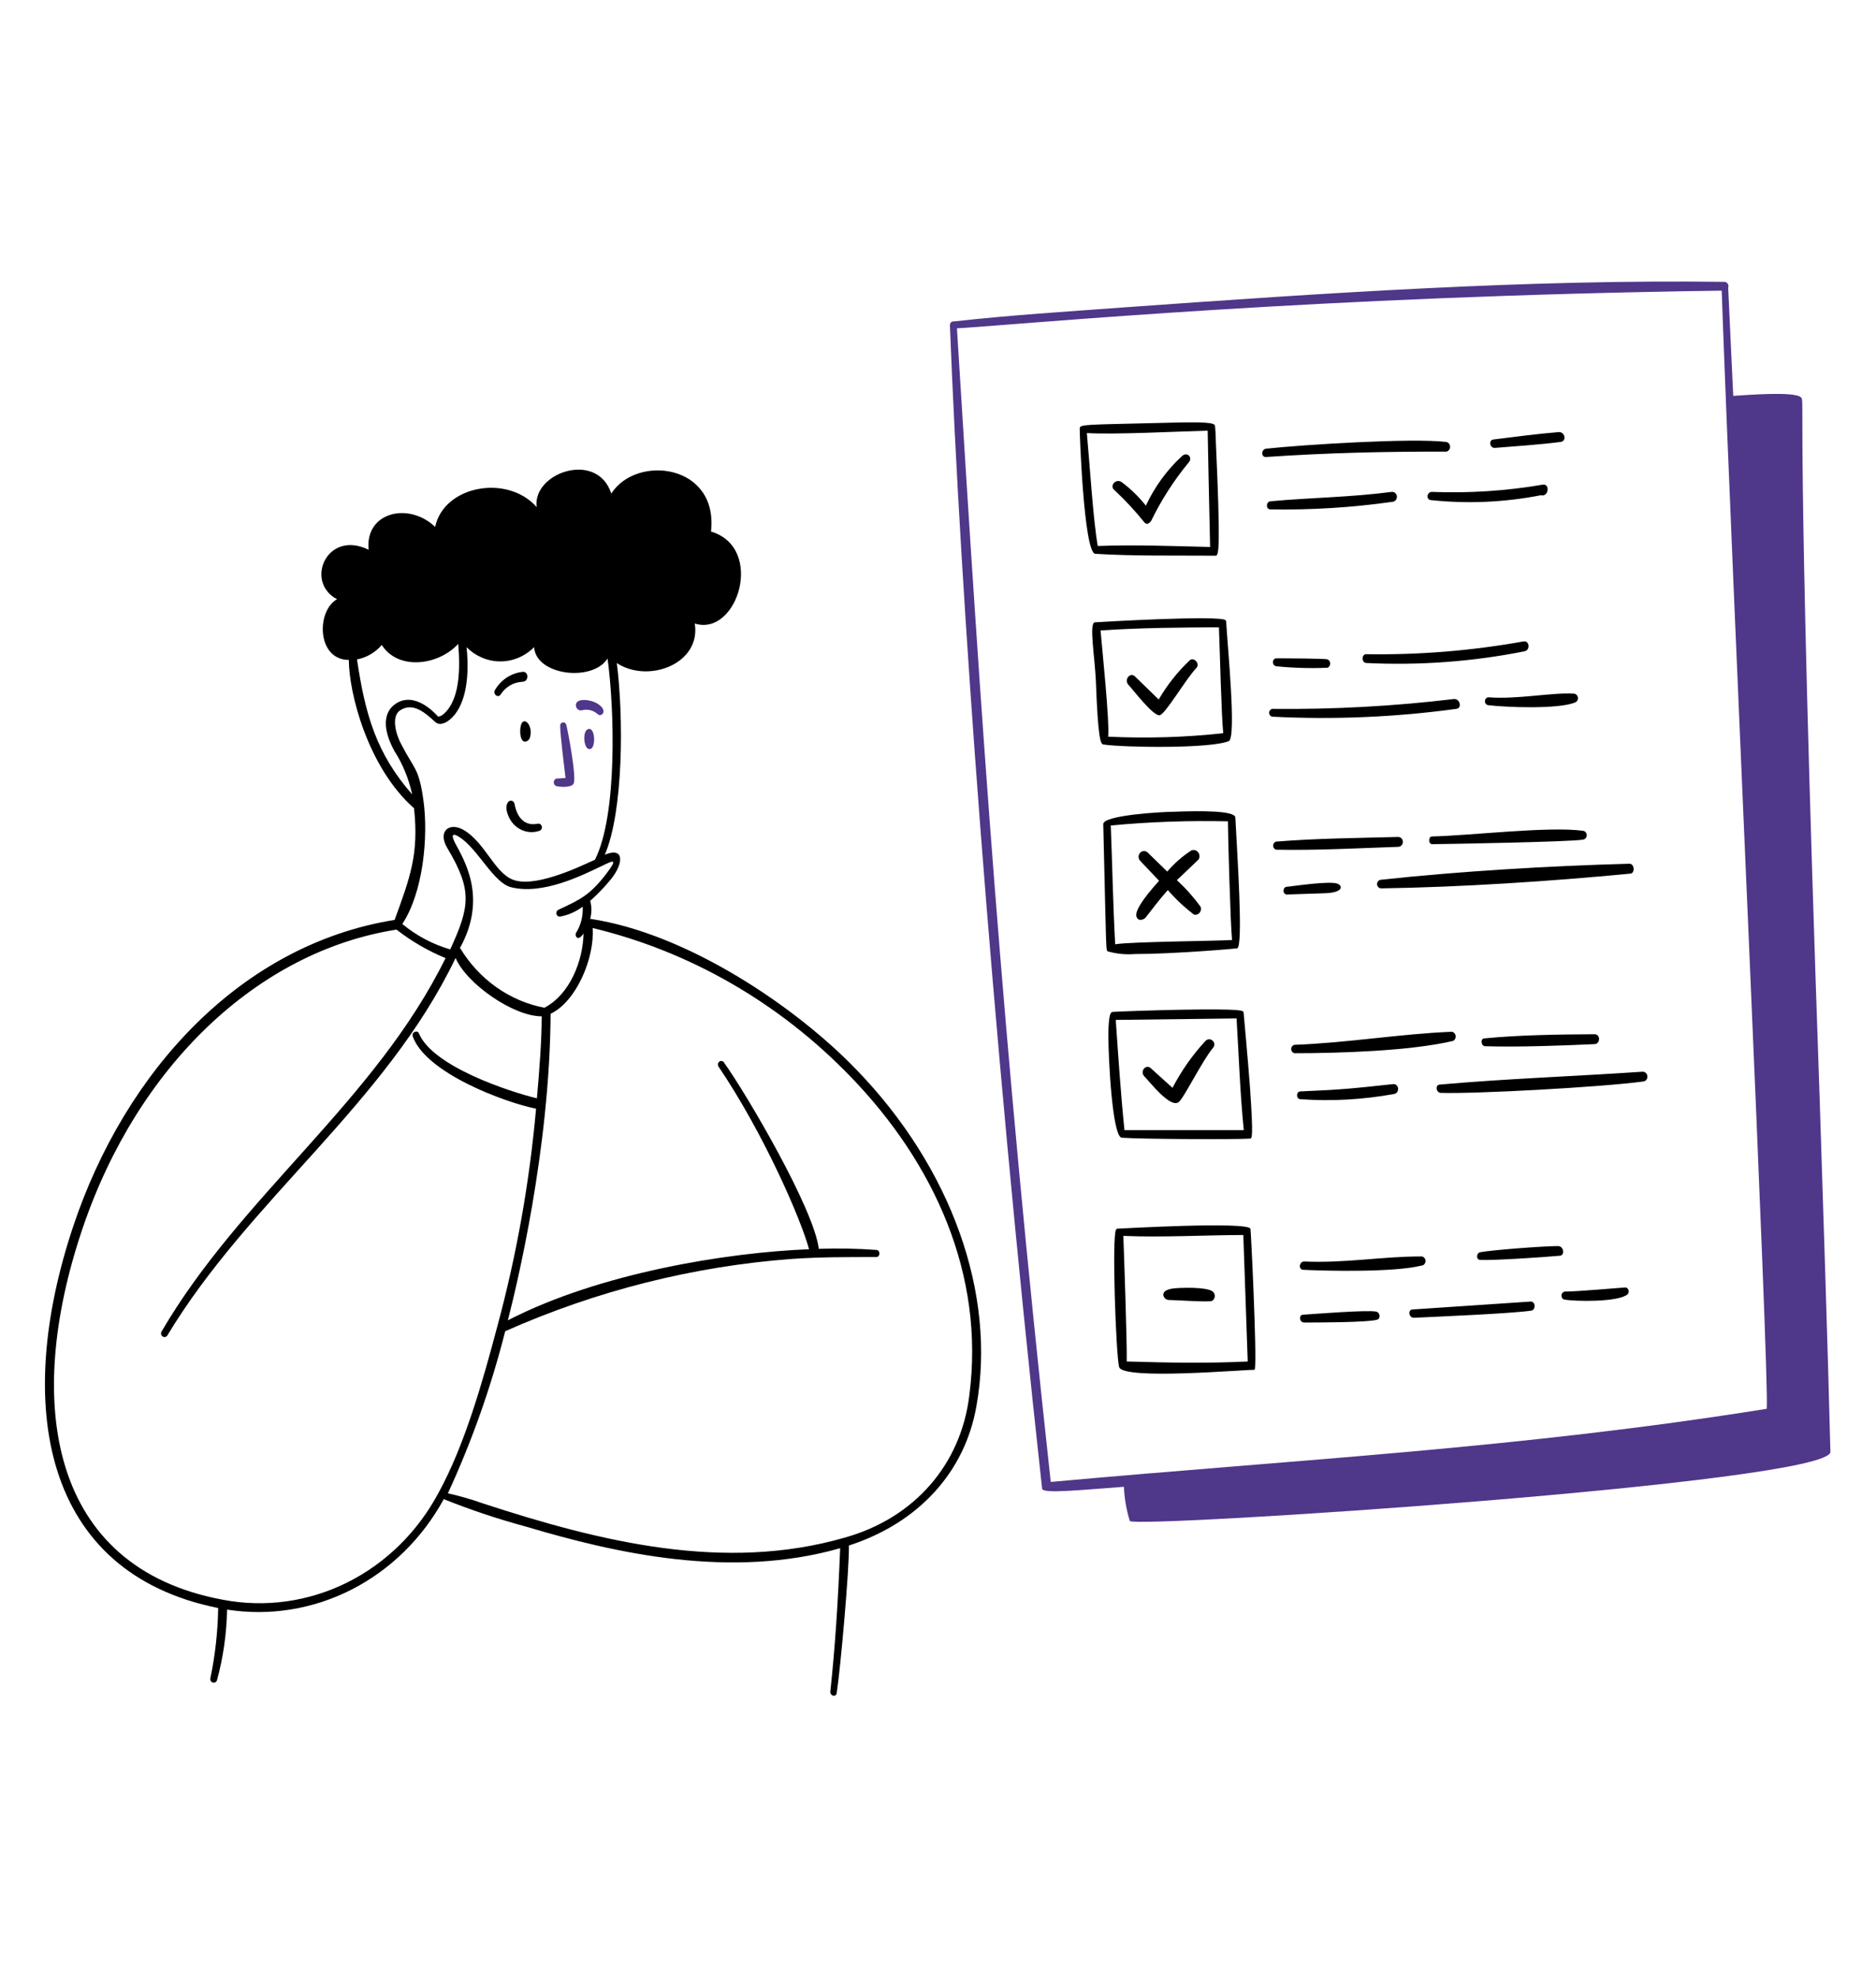<svg width="184" height="194" viewBox="0 0 184 194" fill="none" xmlns="http://www.w3.org/2000/svg">
<path d="M140.465 82.042C140.079 82.042 140.079 82.799 140.465 82.799C141.385 82.799 154.201 82.576 155.277 82.352C155.375 82.337 155.465 82.285 155.529 82.206C155.594 82.126 155.63 82.025 155.63 81.921C155.63 81.816 155.594 81.715 155.529 81.636C155.465 81.557 155.375 81.505 155.277 81.489C151.901 81.023 144.182 81.964 140.465 82.042ZM145.599 101.849C145.175 101.849 145.249 102.596 145.654 102.616C148.653 102.722 153.327 102.558 156.39 102.412C156.952 102.412 157.016 101.442 156.39 101.442C152.959 101.461 149.039 101.51 145.599 101.849ZM145.994 68.394C145.905 68.398 145.82 68.436 145.756 68.501C145.691 68.566 145.651 68.654 145.644 68.748C145.636 68.841 145.66 68.935 145.713 69.011C145.766 69.087 145.843 69.14 145.93 69.16C147.577 69.374 152.922 69.597 154.532 68.879C154.614 68.836 154.681 68.766 154.722 68.679C154.764 68.593 154.777 68.494 154.76 68.399C154.744 68.303 154.698 68.216 154.63 68.151C154.562 68.085 154.476 68.045 154.385 68.035C152.25 67.899 148.828 68.617 145.994 68.394ZM135.488 87.135C143.253 87.018 152.048 86.446 159.886 85.689C160.374 85.689 160.328 84.719 159.822 84.719C152.112 84.923 143.105 85.456 135.442 86.291C135.336 86.297 135.236 86.348 135.166 86.431C135.095 86.515 135.059 86.625 135.065 86.737C135.071 86.849 135.119 86.954 135.198 87.028C135.278 87.103 135.382 87.141 135.488 87.135ZM146.62 43.931C148.782 43.756 150.944 43.62 153.06 43.349C153.667 43.281 153.511 42.379 152.913 42.379C150.76 42.553 148.607 42.844 146.473 43.106C145.976 43.164 146.114 43.969 146.62 43.931ZM133.997 64.165C133.537 64.165 133.519 64.989 133.997 65.028C139.199 65.284 144.41 64.9 149.527 63.884C150.107 63.777 150.015 62.807 149.426 62.914C144.331 63.83 139.166 64.249 133.997 64.165ZM151.119 48.577C151.919 48.781 152.039 47.403 151.303 47.539C147.712 48.153 144.073 48.39 140.437 48.247C139.95 48.247 139.839 48.994 140.336 49.052C143.934 49.433 147.564 49.273 151.119 48.577ZM131.192 86.679C130.474 86.388 127.162 86.873 126.233 86.979C125.782 86.979 125.764 87.746 126.233 87.736L129.996 87.61C131.734 87.542 131.725 86.902 131.192 86.679ZM134.991 128.651C134.218 128.457 128.726 128.893 127.824 128.951C127.346 128.951 127.438 129.727 127.916 129.718C128.891 129.718 134.237 129.718 135.083 129.436C135.46 129.3 135.331 128.728 134.991 128.651ZM127.815 124.547C130.4 124.674 136.803 124.79 139.389 124.14C139.449 124.14 139.509 124.126 139.564 124.099C139.619 124.073 139.668 124.035 139.708 123.987C139.748 123.94 139.779 123.884 139.797 123.823C139.816 123.763 139.822 123.699 139.815 123.635C139.809 123.572 139.79 123.511 139.76 123.456C139.729 123.401 139.688 123.353 139.64 123.315C139.591 123.278 139.535 123.252 139.476 123.238C139.417 123.225 139.356 123.225 139.297 123.238C135.515 123.238 132.01 123.907 127.926 123.733C127.438 123.713 127.309 124.518 127.815 124.547ZM136.739 107.301C137.291 107.194 137.245 106.331 136.665 106.331C132.581 106.767 131.725 106.874 127.539 107.049C127.134 107.049 127.088 107.786 127.539 107.815C130.614 108.03 133.703 107.858 136.739 107.301ZM142.406 101.2C137.401 101.394 132.204 102.286 126.978 102.48C126.885 102.495 126.799 102.545 126.738 102.621C126.676 102.696 126.642 102.793 126.642 102.892C126.642 102.992 126.676 103.088 126.738 103.164C126.799 103.239 126.885 103.289 126.978 103.304C131.311 103.304 138.285 103.091 142.507 102.102C142.596 102.061 142.669 101.991 142.717 101.902C142.764 101.814 142.784 101.712 142.773 101.611C142.761 101.51 142.72 101.416 142.654 101.342C142.588 101.268 142.501 101.218 142.406 101.2ZM159.454 126.274C159.38 126.274 154.329 126.711 153.465 126.681C153.383 126.697 153.308 126.74 153.251 126.804C153.194 126.868 153.158 126.95 153.149 127.037C153.14 127.124 153.157 127.212 153.199 127.288C153.241 127.364 153.305 127.423 153.382 127.457C154.412 127.661 158.755 127.739 159.647 126.943C159.692 126.891 159.723 126.828 159.738 126.759C159.753 126.69 159.75 126.618 159.731 126.551C159.711 126.483 159.675 126.422 159.627 126.374C159.578 126.325 159.519 126.291 159.454 126.274ZM161.082 105.118C154.707 105.555 147.586 105.807 141.238 106.379C140.741 106.379 140.833 107.165 141.312 107.194C144.743 107.301 156.951 106.641 161.165 106.079C161.225 106.074 161.284 106.056 161.337 106.027C161.391 105.998 161.438 105.958 161.477 105.909C161.516 105.86 161.545 105.804 161.562 105.743C161.58 105.682 161.585 105.618 161.579 105.555C161.567 105.428 161.509 105.311 161.416 105.229C161.323 105.147 161.203 105.108 161.082 105.118ZM137.135 83.061C137.257 83.061 137.374 83.009 137.46 82.918C137.546 82.828 137.595 82.704 137.595 82.576C137.595 82.447 137.546 82.323 137.46 82.233C137.374 82.142 137.257 82.091 137.135 82.091C133.169 82.197 129.167 82.226 125.175 82.546C125.089 82.567 125.012 82.617 124.957 82.689C124.902 82.761 124.872 82.851 124.872 82.944C124.872 83.037 124.902 83.127 124.957 83.199C125.012 83.271 125.089 83.322 125.175 83.342C129.186 83.419 133.169 83.196 137.135 83.061ZM152.821 122.219C151.422 122.219 146.381 122.598 145.185 122.821C144.798 122.889 144.743 123.558 145.185 123.577C146.482 123.645 151.496 123.306 152.949 123.17C153.511 123.189 153.391 122.219 152.821 122.219ZM150.134 127.661L138.57 128.437C138.045 128.437 138.174 129.281 138.689 129.252C140.934 129.145 148.156 128.845 150.18 128.554C150.631 128.495 150.64 127.661 150.134 127.661ZM141.854 43.349C138.459 42.941 127.806 43.62 124.19 44.008C123.694 44.057 123.657 44.872 124.19 44.823C130.134 44.416 135.92 44.28 141.863 44.299C141.967 44.276 142.06 44.215 142.127 44.128C142.193 44.041 142.229 43.932 142.227 43.82C142.226 43.708 142.189 43.6 142.121 43.514C142.053 43.428 141.959 43.37 141.854 43.349ZM142.839 69.529C143.418 69.442 143.207 68.559 142.627 68.559C136.706 69.27 130.748 69.594 124.788 69.529C124.702 69.544 124.623 69.59 124.566 69.66C124.51 69.731 124.478 69.82 124.478 69.912C124.478 70.004 124.51 70.094 124.566 70.164C124.623 70.234 124.702 70.281 124.788 70.295C130.815 70.601 136.855 70.345 142.839 69.529ZM136.592 49.217C136.652 49.211 136.711 49.193 136.765 49.162C136.818 49.132 136.866 49.091 136.904 49.041C136.943 48.992 136.972 48.935 136.989 48.873C137.007 48.812 137.012 48.748 137.006 48.684C137 48.62 136.982 48.558 136.954 48.501C136.925 48.445 136.886 48.395 136.839 48.354C136.792 48.314 136.738 48.283 136.68 48.265C136.621 48.247 136.56 48.24 136.5 48.247C132.443 48.781 128.597 48.8 124.595 49.169C124.172 49.217 124.126 49.945 124.595 49.964C128.606 50.032 132.616 49.783 136.592 49.217ZM125.193 64.572C124.733 64.572 124.724 65.339 125.248 65.358C126.899 65.522 128.559 65.567 130.216 65.494C130.291 65.459 130.354 65.401 130.399 65.329C130.443 65.257 130.467 65.173 130.467 65.086C130.467 65 130.443 64.916 130.399 64.844C130.354 64.771 130.291 64.714 130.216 64.679C130.051 64.582 126.04 64.572 125.193 64.572ZM113.711 70.159C114.245 70.159 116.223 66.706 117.336 65.523C117.741 65.096 117.079 64.378 116.665 64.786C115.491 65.901 114.475 67.188 113.647 68.608L111.319 66.347C110.841 65.882 110.225 66.677 110.666 67.153C111.108 67.628 113.031 70.159 113.711 70.159ZM107.419 54.319C111.191 54.552 115.11 54.475 119.25 54.504C119.544 54.504 119.719 53.64 119.25 43.339C119.25 42.592 119.185 42.039 119.176 41.836C119.179 41.806 119.175 41.775 119.165 41.747C119.156 41.718 119.141 41.693 119.121 41.671C118.854 41.37 117.116 41.389 113.206 41.496C106.628 41.661 105.901 41.612 105.901 42.01C105.873 42.088 106.287 54.203 107.419 54.319ZM107.676 53.602C107.216 51.012 106.885 45.541 106.6 42.476C109.277 42.641 115.377 42.321 118.449 42.243C118.449 42.243 118.615 50.866 118.689 53.65C115.082 53.563 111.319 53.417 107.639 53.553L107.676 53.602Z" fill="black"/>
<path d="M120.52 72.692C121.293 72.372 120.391 63.331 120.262 60.955C120.256 60.906 120.233 60.861 120.198 60.829C119.646 60.324 107.971 60.994 107.382 61.042C106.793 61.091 107.382 64.466 107.483 66.765C107.695 72.488 107.943 72.983 108.219 73.022C110.225 73.322 118.68 73.448 120.52 72.692ZM107.943 61.837C111.927 61.566 115.966 61.547 119.554 61.527C119.646 63.797 119.793 70.189 119.977 71.916C116.227 72.325 112.454 72.438 108.689 72.255C108.845 70.81 108.081 63.477 107.943 61.837ZM115.432 86.33L117.567 84.293C117.629 84.182 117.656 84.053 117.645 83.925C117.633 83.797 117.584 83.676 117.503 83.579C117.423 83.482 117.315 83.414 117.196 83.386C117.077 83.357 116.952 83.369 116.84 83.42C115.966 83.987 115.173 84.683 114.485 85.486L112.571 83.624C112.467 83.522 112.329 83.468 112.188 83.474C112.047 83.479 111.913 83.543 111.817 83.653C111.72 83.762 111.669 83.907 111.674 84.056C111.679 84.206 111.74 84.347 111.844 84.448L113.684 86.388C112.028 88.231 111.301 89.385 111.467 89.909C111.633 90.433 112.231 90.2 112.387 89.968C113.031 89.133 113.758 88.183 114.54 87.3C115.315 88.192 116.175 88.999 117.107 89.706C117.203 89.732 117.304 89.73 117.399 89.701C117.494 89.672 117.58 89.616 117.648 89.54C117.716 89.463 117.763 89.369 117.784 89.267C117.806 89.164 117.8 89.058 117.769 88.959C117.076 88.001 116.293 87.121 115.432 86.33ZM115.92 44.746C114.45 46.101 113.249 47.749 112.387 49.596C111.694 48.721 110.896 47.945 110.013 47.288C109.471 46.89 108.771 47.646 109.305 48.073C110.354 49.051 111.335 50.108 112.24 51.235C112.479 51.497 112.709 51.361 112.911 51.08C113.913 49.022 115.149 47.1 116.591 45.357C117.033 44.843 116.398 44.271 115.92 44.746ZM115.625 108.077C116.104 107.728 117.925 104.023 118.983 102.762C119.397 102.277 118.68 101.608 118.211 102.122C116.951 103.49 115.871 105.029 115 106.7L112.856 104.76C112.387 104.343 111.761 105.09 112.249 105.585C112.737 106.079 114.834 108.795 115.625 108.077ZM122.645 120.513C122.295 119.785 109.71 120.513 109.59 120.513C109.563 120.516 109.537 120.527 109.514 120.544C109.492 120.561 109.473 120.584 109.461 120.61C109.038 121.328 109.461 132.997 109.765 134.083C110.124 135.402 122.323 134.306 122.93 134.364C122.948 134.369 122.967 134.369 122.986 134.364C123.004 134.36 123.021 134.352 123.036 134.34C123.051 134.328 123.063 134.312 123.072 134.295C123.081 134.277 123.086 134.258 123.087 134.238C123.28 132.754 122.691 120.61 122.645 120.513ZM110.179 121.221C113.859 121.386 118.211 121.143 121.946 121.134C122.001 122.753 122.332 132.26 122.378 133.54C118.293 133.734 114.862 133.666 110.51 133.54C110.556 131.92 110.234 122.695 110.179 121.25V121.221Z" fill="black"/>
<path d="M114.622 127.507C115.276 127.507 118.615 127.749 118.882 127.594C118.952 127.552 119.012 127.493 119.058 127.422C119.103 127.352 119.132 127.271 119.143 127.186C119.153 127.102 119.145 127.016 119.119 126.935C119.093 126.854 119.05 126.781 118.992 126.721C118.505 126.178 115.423 126.294 114.908 126.401C114.208 126.537 114.08 126.818 114.098 127.031C114.123 127.161 114.187 127.278 114.283 127.364C114.378 127.45 114.497 127.501 114.622 127.507ZM115.864 99.037C112.847 99.095 109.673 99.212 109.148 99.251C108.946 99.251 108.734 99.435 108.707 101.452C108.707 103.868 109.102 111.521 110.022 111.589C111.862 111.734 121.375 111.773 122.599 111.676C122.792 111.676 122.948 111.676 122.599 106.632C122.406 104.033 121.973 99.309 121.973 99.309C121.936 99.115 121.918 98.94 115.864 99.037ZM121.283 99.891C121.504 103.509 121.624 107.214 121.992 110.852H110.289C109.93 107.35 109.691 103.742 109.434 100.036L121.283 99.891ZM111.32 93.576C115.055 93.576 121.302 93.043 121.357 93.013C121.946 92.693 121.357 83.934 121.164 80.19C121.164 79.521 117.916 79.511 115.22 79.618C114.043 79.618 108.192 79.948 108.21 80.83C108.523 93.819 108.449 93.188 108.679 93.324C109.54 93.561 110.432 93.646 111.32 93.576ZM109.378 92.606C109.167 88.784 109.093 84.73 108.946 80.966C112.766 80.608 116.602 80.472 120.437 80.559C120.437 81.888 120.685 90.724 120.842 92.199C119.48 92.296 110.804 92.364 109.406 92.616L109.378 92.606Z" fill="black"/>
<path d="M178.48 107.932C176.07 38.8 177.082 39.382 176.64 38.974C176.014 38.354 171.184 38.761 169.998 38.829L169.501 28.227C169.524 28.163 169.533 28.094 169.526 28.026C169.519 27.957 169.497 27.892 169.461 27.835C169.424 27.778 169.376 27.731 169.319 27.698C169.262 27.665 169.198 27.646 169.133 27.645C149.813 27.393 129.932 28.741 109.995 30.167C104.622 30.565 99.038 30.914 93.573 31.525C93.522 31.516 93.47 31.52 93.42 31.535C93.37 31.55 93.325 31.577 93.286 31.613C93.247 31.649 93.216 31.694 93.196 31.744C93.176 31.794 93.166 31.849 93.168 31.903C94.18 57.802 97.124 99.667 102.212 146.024C102.267 146.557 106.462 146.092 110.234 145.83C110.284 146.971 110.479 148.1 110.814 149.186C111.366 149.923 179.612 145.461 179.529 142.396C179.234 130.882 178.839 119.223 178.48 107.932ZM173.31 138.176C149.114 142.056 127.356 143.143 103.058 145.354C98.247 101.404 96.269 71.256 93.858 32.204C101.329 31.738 128.956 29.061 168.866 28.508C169.86 56.706 173.558 135.072 173.282 138.176H173.31ZM57.822 71.489C57.196 71.489 57.206 72.769 57.5 73.254C57.534 73.325 57.587 73.384 57.652 73.424C57.718 73.463 57.793 73.482 57.868 73.477C58.429 73.409 58.402 71.557 57.822 71.489ZM54.538 77.096C54.933 77.202 56 77.27 56.249 76.882C56.598 76.339 55.651 71.411 55.531 71.062C55.507 70.991 55.459 70.931 55.396 70.894C55.334 70.856 55.261 70.843 55.19 70.857C55.119 70.871 55.056 70.911 55.01 70.97C54.965 71.029 54.941 71.103 54.942 71.178C54.942 72.061 55.32 75.058 55.467 76.31L54.547 76.368C54.48 76.398 54.422 76.448 54.381 76.512C54.341 76.576 54.318 76.651 54.317 76.728C54.316 76.806 54.337 76.881 54.376 76.947C54.415 77.012 54.471 77.063 54.538 77.096ZM57.04 69.675C57.312 69.596 57.599 69.589 57.874 69.653C58.15 69.717 58.407 69.851 58.622 70.044C58.981 70.383 59.671 69.733 58.687 69.074C57.978 68.569 56.322 68.395 56.497 69.287C56.526 69.411 56.597 69.52 56.697 69.591C56.798 69.663 56.92 69.693 57.04 69.675Z" fill="#4F378A"/>
<path d="M84.014 104.934C78.099 98.784 67.454 91.558 57.886 90.122C58.045 89.546 58.045 88.933 57.886 88.357C58.615 87.715 59.292 87.011 59.91 86.252C61.226 84.622 61.198 83.032 59.322 83.837C61.161 79.549 61.161 70.257 60.499 65.038C63.581 67.065 68.779 65.116 68.144 61.158C72.33 62.487 75.053 53.718 69.736 52.137C70.481 45.502 62.422 44.542 59.956 48.412C58.567 44.135 52.182 46.385 52.642 49.741C49.763 46.482 43.544 47.617 42.679 51.681C40.075 49.188 35.779 50.246 36.156 53.922C32.034 51.904 29.854 57.103 33.056 58.772C31.004 59.936 31.068 64.728 34.215 64.728C34.215 67.929 36.055 75.262 40.609 79.278C41.096 83.769 40.222 86.068 38.704 90.229C23.69 92.635 12.291 104.983 7.176 120.299C1.343 137.759 4.112 154.249 21.399 157.722C21.363 160.052 21.104 162.372 20.626 164.647C20.618 164.733 20.639 164.819 20.686 164.89C20.732 164.961 20.802 165.012 20.881 165.033C20.96 165.054 21.044 165.045 21.118 165.006C21.191 164.967 21.248 164.902 21.279 164.822C21.895 162.562 22.229 160.227 22.273 157.877C26.438 158.529 30.692 157.845 34.483 155.912C38.273 153.98 41.424 150.889 43.525 147.042C46.188 148.109 48.907 149.015 51.667 149.758C60.352 152.348 71.677 154.918 82.404 151.853C82.193 157.275 81.898 161.621 81.438 165.937C81.438 166.364 81.999 166.49 82.064 166.064C82.423 163.794 83.315 153.832 83.26 151.591C90.086 149.38 94.65 144.384 95.772 137.895C97.731 126.895 93.316 114.547 84.014 104.934ZM44.942 63.156C45.181 65.989 44.942 68.006 44.123 69.316C43.819 69.791 43.359 70.286 42.964 70.286C42.66 69.937 40.673 67.764 38.796 69.034C37.573 69.878 37.517 71.518 38.677 73.652C39.505 74.948 40.098 76.395 40.425 77.92C36.901 73.885 35.825 70.102 35.015 64.679C35.95 64.501 36.804 64.004 37.444 63.263C39.054 65.785 42.992 65.281 44.942 63.156ZM39.238 69.675C40.48 68.87 41.63 69.84 42.679 70.81C43.295 71.382 44.307 70.577 44.785 69.84C46.037 68.016 45.926 64.99 45.761 63.476C46.654 64.373 47.84 64.873 49.073 64.873C50.306 64.873 51.492 64.373 52.385 63.476C52.569 66.27 58.126 66.91 59.588 64.592C60.26 69.442 60.582 79.928 58.355 84.322C56.516 85.175 52.33 87.125 50.25 86.262C48.465 85.515 47.564 82.644 45.485 81.412C44.086 80.597 42.89 81.518 43.865 83.167C46.331 87.3 46.11 88.871 44.16 93.12C42.45 92.628 40.852 91.781 39.459 90.627C41.483 87.571 42.035 82.12 41.529 78.492C41.078 75.262 40.609 75.456 39.394 73.07C38.833 72.09 38.336 70.276 39.238 69.675ZM54.758 89.24C54.685 89.275 54.627 89.338 54.594 89.417C54.562 89.495 54.558 89.583 54.583 89.664C54.607 89.745 54.66 89.814 54.729 89.857C54.799 89.9 54.881 89.915 54.961 89.899C55.75 89.751 56.497 89.419 57.15 88.929C57.203 89.834 56.977 90.732 56.506 91.49C56.341 91.733 56.635 92.46 57.233 91.558C57.187 94.235 55.89 97.543 53.397 98.843C51.707 98.52 50.099 97.833 48.674 96.823C47.249 95.813 46.038 94.502 45.117 92.974C47.877 87.988 45.448 84.244 44.638 82.692C44.188 81.8 44.417 81.664 45.154 82.168C46.892 83.332 48.419 86.582 50.103 87.018C53.277 87.823 57.187 85.806 59.101 84.904C60.094 84.428 60.674 84.108 59.478 85.689C57.877 87.775 56.966 88.211 54.758 89.24ZM15.824 130.639C15.791 130.718 15.785 130.807 15.809 130.89C15.833 130.972 15.884 131.043 15.954 131.089C16.023 131.135 16.106 131.153 16.187 131.14C16.267 131.127 16.341 131.083 16.394 131.017C24.463 117.612 37.812 108.31 44.684 93.963C45.752 96.466 50.315 99.686 53.13 99.686C53.13 102.102 52.9 104.973 52.661 107.728C49.901 107.058 42.44 104.595 41.096 101.374C40.94 100.977 40.333 101.248 40.48 101.646C41.74 105.245 49.523 108.135 52.578 108.746C51.933 115.994 50.655 123.164 48.76 130.164C47.371 135.402 45.586 141.736 43.01 146.421C40.956 150.273 37.814 153.353 34.021 155.233C30.228 157.113 25.973 157.698 21.85 156.907C4.867 153.764 2.309 137.613 8.077 120.551C13.469 104.566 25.272 93.314 38.888 91.18C40.368 92.33 41.986 93.27 43.7 93.973C36.8 108.009 23.644 117.224 15.824 130.639ZM49.551 130.571C58.491 126.599 67.989 124.203 77.666 123.481C80.426 123.287 83.186 123.296 85.946 123.296C86.351 123.296 86.36 122.598 85.946 122.598C84.069 122.461 82.187 122.425 80.307 122.491C79.856 118.611 73.223 107.291 70.969 104.158C70.911 104.101 70.836 104.067 70.756 104.063C70.677 104.059 70.599 104.086 70.537 104.137C70.474 104.189 70.431 104.263 70.416 104.345C70.401 104.427 70.414 104.512 70.454 104.585C74.971 111.259 78.623 119.756 79.35 122.53C71.263 122.85 58.788 124.868 49.809 129.504C50.655 126.235 53.93 112.752 54.004 99.434C56.534 98.241 58.337 93.925 58.126 91.024C67.664 93.315 76.413 98.352 83.398 105.574C91.595 114.042 96.618 124.974 95.073 136.857C94.254 143.647 89.681 148.904 82.855 150.815C71.088 154.21 58.981 151.261 47.361 147.459C46.237 147.06 45.091 146.729 43.93 146.47C46.281 141.372 48.164 136.048 49.551 130.571Z" fill="black"/>
<path d="M49.1 68.123C49.338 67.753 49.655 67.446 50.026 67.229C50.397 67.012 50.811 66.889 51.235 66.872C51.907 66.872 51.87 65.805 51.235 65.902C50.688 65.962 50.162 66.154 49.697 66.461C49.231 66.769 48.838 67.185 48.548 67.677C48.309 68.075 48.843 68.511 49.1 68.123ZM51.272 70.81C50.895 71.13 50.922 72.75 51.492 72.75C51.623 72.736 51.745 72.675 51.839 72.578C51.932 72.481 51.992 72.354 52.008 72.216C52.219 71.373 51.676 70.509 51.272 70.81ZM50.462 78.822C50.445 78.746 50.406 78.678 50.35 78.626C50.295 78.575 50.226 78.543 50.152 78.534C50.079 78.525 50.005 78.541 49.94 78.579C49.875 78.617 49.823 78.674 49.791 78.745C49.699 78.88 49.524 79.297 49.91 80.141C50.172 80.716 50.625 81.169 51.183 81.416C51.74 81.662 52.364 81.685 52.937 81.48C53.014 81.448 53.078 81.386 53.115 81.308C53.153 81.229 53.162 81.139 53.14 81.054C53.118 80.969 53.068 80.895 52.998 80.847C52.929 80.798 52.845 80.778 52.762 80.791C51.456 81.063 50.701 80.19 50.462 78.822Z" fill="black"/>
</svg>
